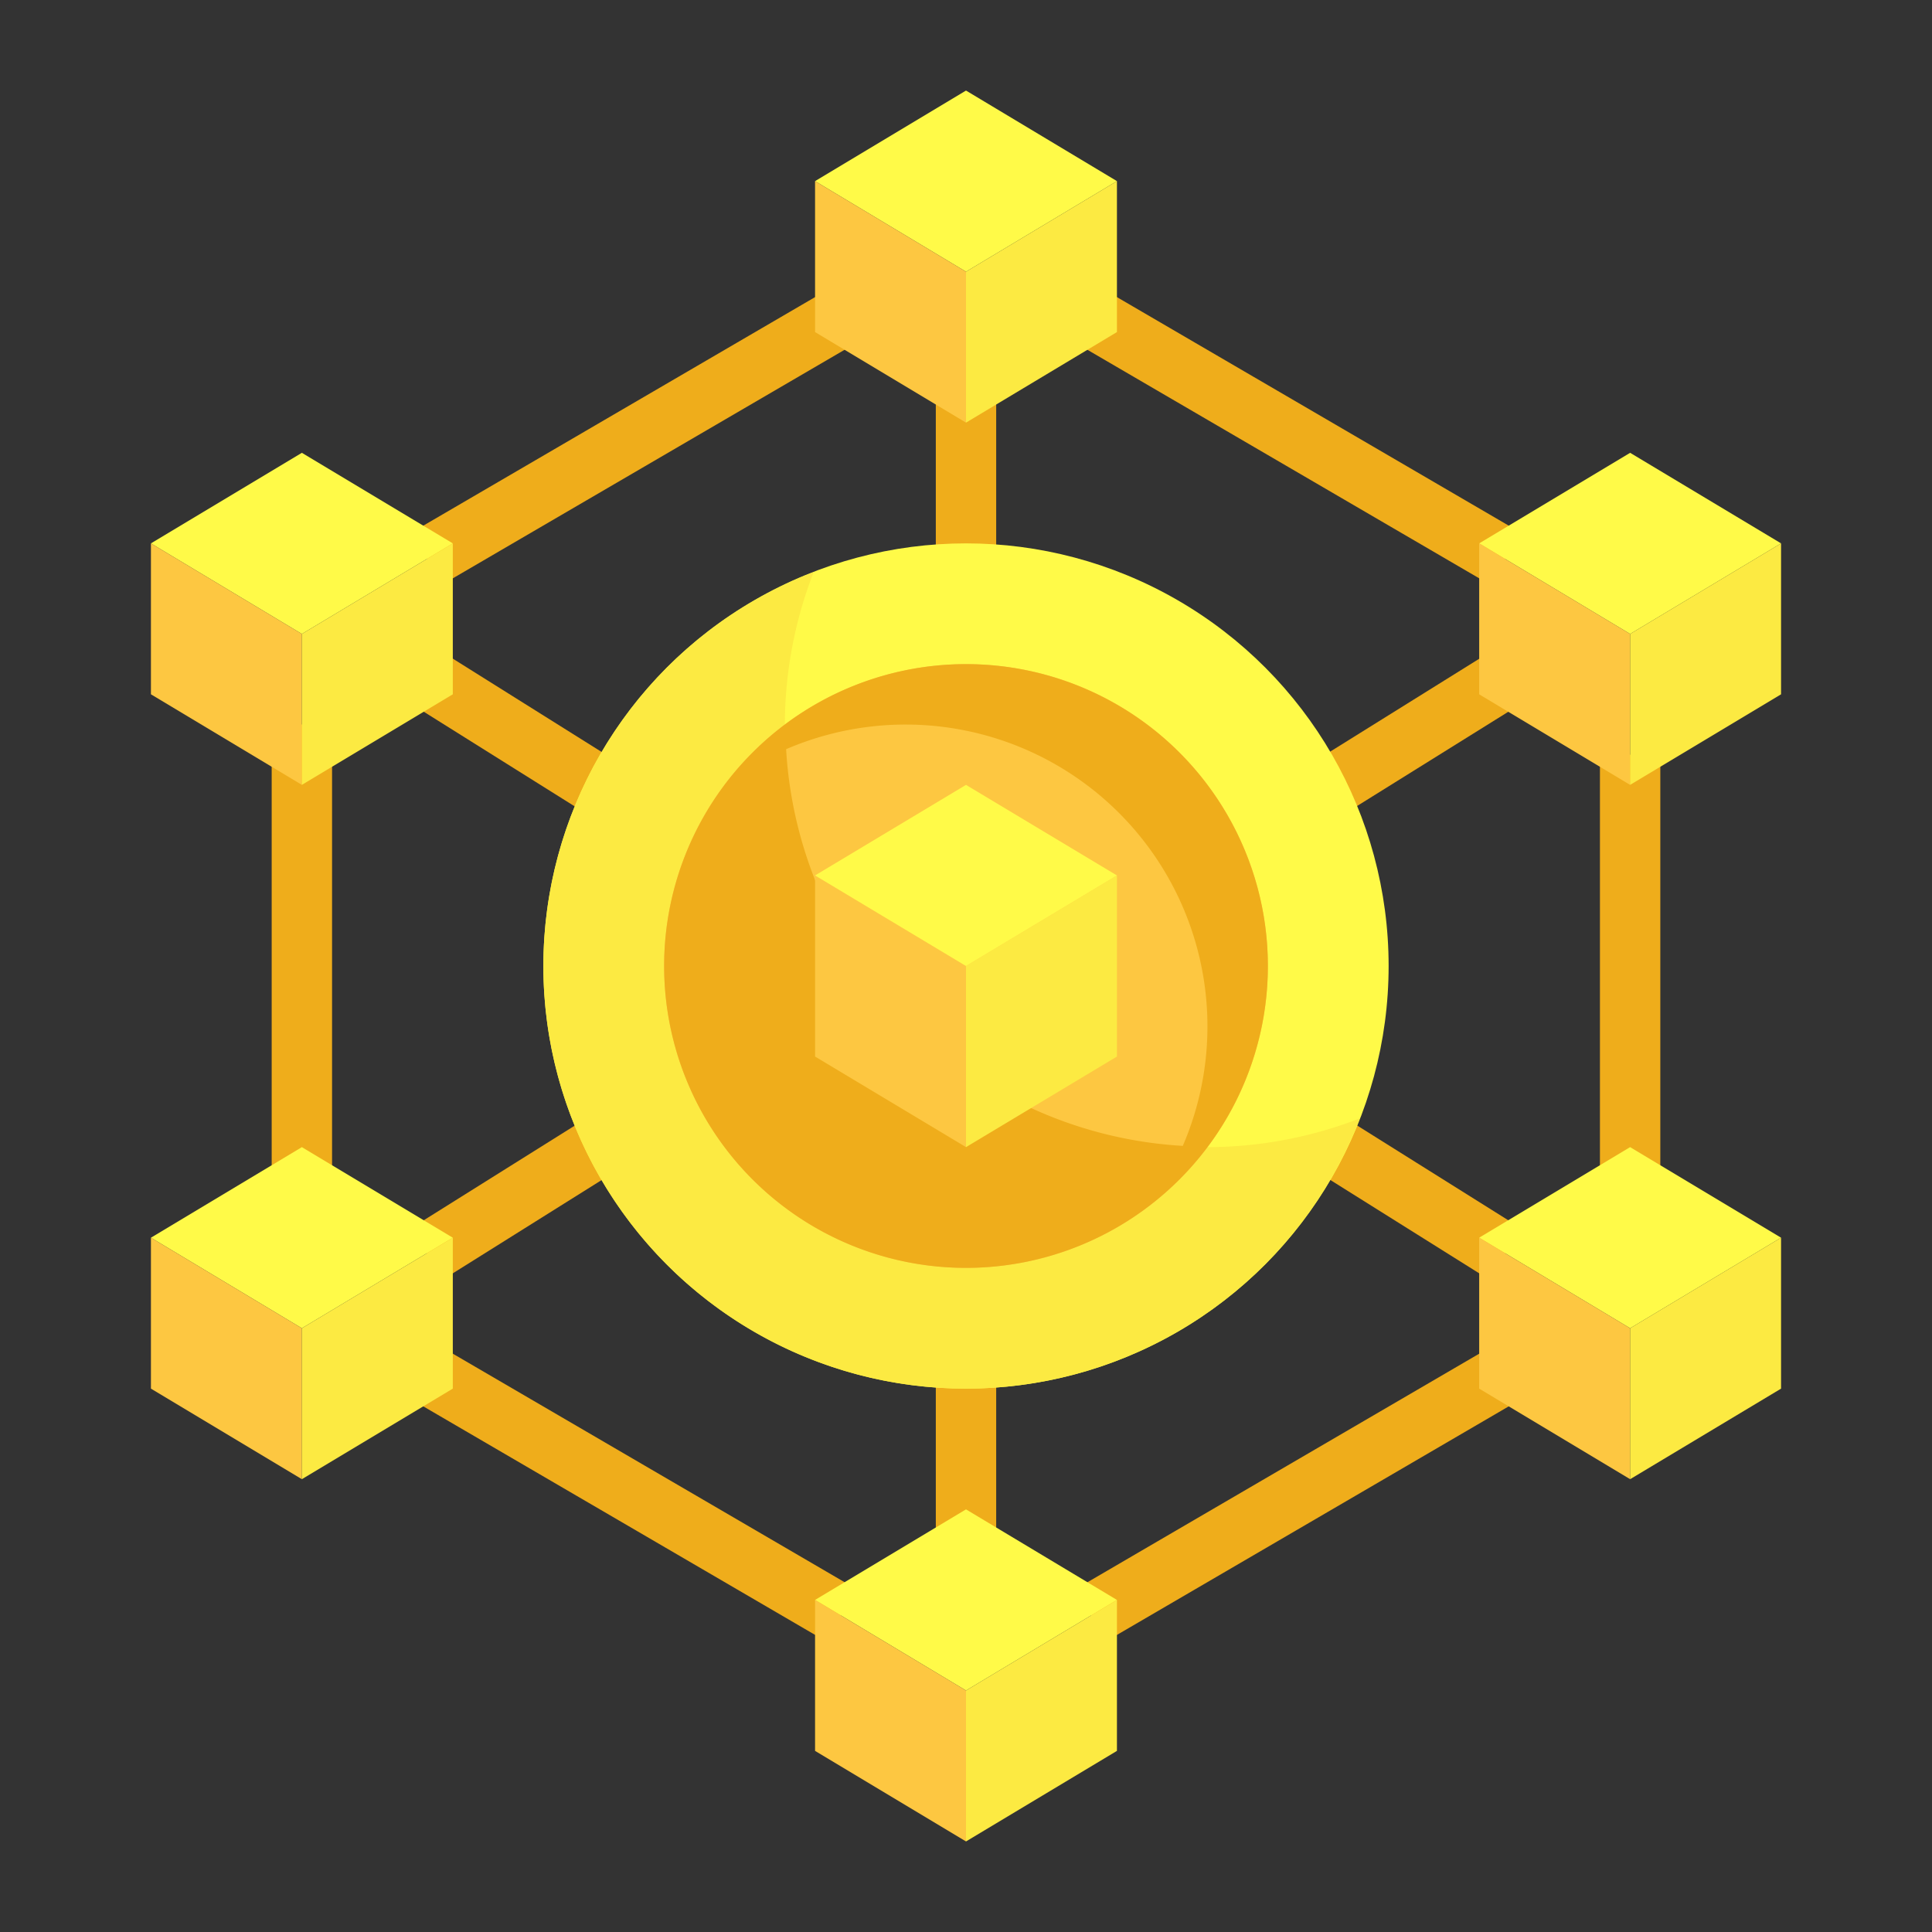 <svg xmlns="http://www.w3.org/2000/svg" width="64" height="64" viewBox="0 0 64 64"><rect x="0" y="0" width="64" height="64" fill="#333333" stroke="none"/><rect width="15.892" height="2" x="35.054" y="48.5" fill="#efad1b" transform="rotate(-30.258 43.002 49.501)"/><rect width="2" height="15.892" x="20" y="41.554" fill="#efad1b" transform="rotate(-59.746 21 49.5)"/><rect width="2" height="15.892" x="42" y="6.554" fill="#efad1b" transform="rotate(-59.746 43 14.5)"/><rect width="15.892" height="2" x="13.054" y="13.5" fill="#efad1b" transform="rotate(-30.258 21 14.5)"/><rect width="2" height="14" x="53" y="25" fill="#efad1b"/><rect width="2" height="15" x="9" y="24" fill="#efad1b"/><rect width="2" height="6" x="31" y="45" fill="#efad1b"/><rect width="2" height="6" x="31" y="13" fill="#efad1b"/><rect width="2.001" height="7.252" x="45.775" y="35.979" fill="#efad1b" transform="rotate(-57.913 46.775 39.605)"/><rect width="7.256" height="2" x="43.142" y="23.39" fill="#efad1b" transform="rotate(-31.928 46.771 24.39)"/><rect width="7.252" height="2.001" x="13.599" y="38.605" fill="#efad1b" transform="rotate(-32.077 17.225 39.605)"/><rect width="2.001" height="7.252" x="16.225" y="20.769" fill="#efad1b" transform="rotate(-57.913 17.225 24.395)"/><circle cx="32" cy="32" r="14" fill="#fffa48"/><path fill="#fcea42" d="M40,38A13.975,13.975,0,0,1,26.953,18.953,13.993,13.993,0,1,0,45.047,37.047,13.935,13.935,0,0,1,40,38Z"/><circle cx="32" cy="32" r="10" fill="#fdc741"/><path fill="#efad1b" d="M32,22A10,10,0,1,0,42,32,10,10,0,0,0,32,22Zm-5.959,2.818A10,10,0,0,1,39.182,37.959,13.978,13.978,0,0,1,26.041,24.818Z"/><polygon fill="#fdc741" points="32 38 27 35 27 29 32 32 32 38"/><polygon fill="#fcea42" points="32 38 37 35 37 29 32 32 32 38"/><polygon fill="#fffa48" points="27 29 32 32 37 29 32 26 27 29"/><polyline fill="#fffa48" points="32 50 27 53 32 56 37 53 32 50"/><polygon fill="#fdc741" points="27 58 32 61 32 56 27 53 27 58"/><polygon fill="#fcea42" points="37 58 32 61 32 56 37 53 37 58"/><polyline fill="#fffa48" points="54 38 49 41 54 44 59 41 54 38"/><polygon fill="#fdc741" points="49 46 54 49 54 44 49 41 49 46"/><polygon fill="#fcea42" points="59 46 54 49 54 44 59 41 59 46"/><polyline fill="#fffa48" points="54 15 49 18 54 21 59 18 54 15"/><polygon fill="#fdc741" points="49 23 54 26 54 21 49 18 49 23"/><polygon fill="#fcea42" points="59 23 54 26 54 21 59 18 59 23"/><polyline fill="#fffa48" points="32 3 27 6 32 9 37 6 32 3"/><polygon fill="#fdc741" points="27 11 32 14 32 9 27 6 27 11"/><polygon fill="#fcea42" points="37 11 32 14 32 9 37 6 37 11"/><polyline fill="#fffa48" points="10 15 5 18 10 21 15 18 10 15"/><polygon fill="#fdc741" points="5 23 10 26 10 21 5 18 5 23"/><polygon fill="#fcea42" points="15 23 10 26 10 21 15 18 15 23"/><polyline fill="#fffa48" points="10 38 5 41 10 44 15 41 10 38"/><polygon fill="#fdc741" points="5 46 10 49 10 44 5 41 5 46"/><polygon fill="#fcea42" points="15 46 10 49 10 44 15 41 15 46"/></svg>